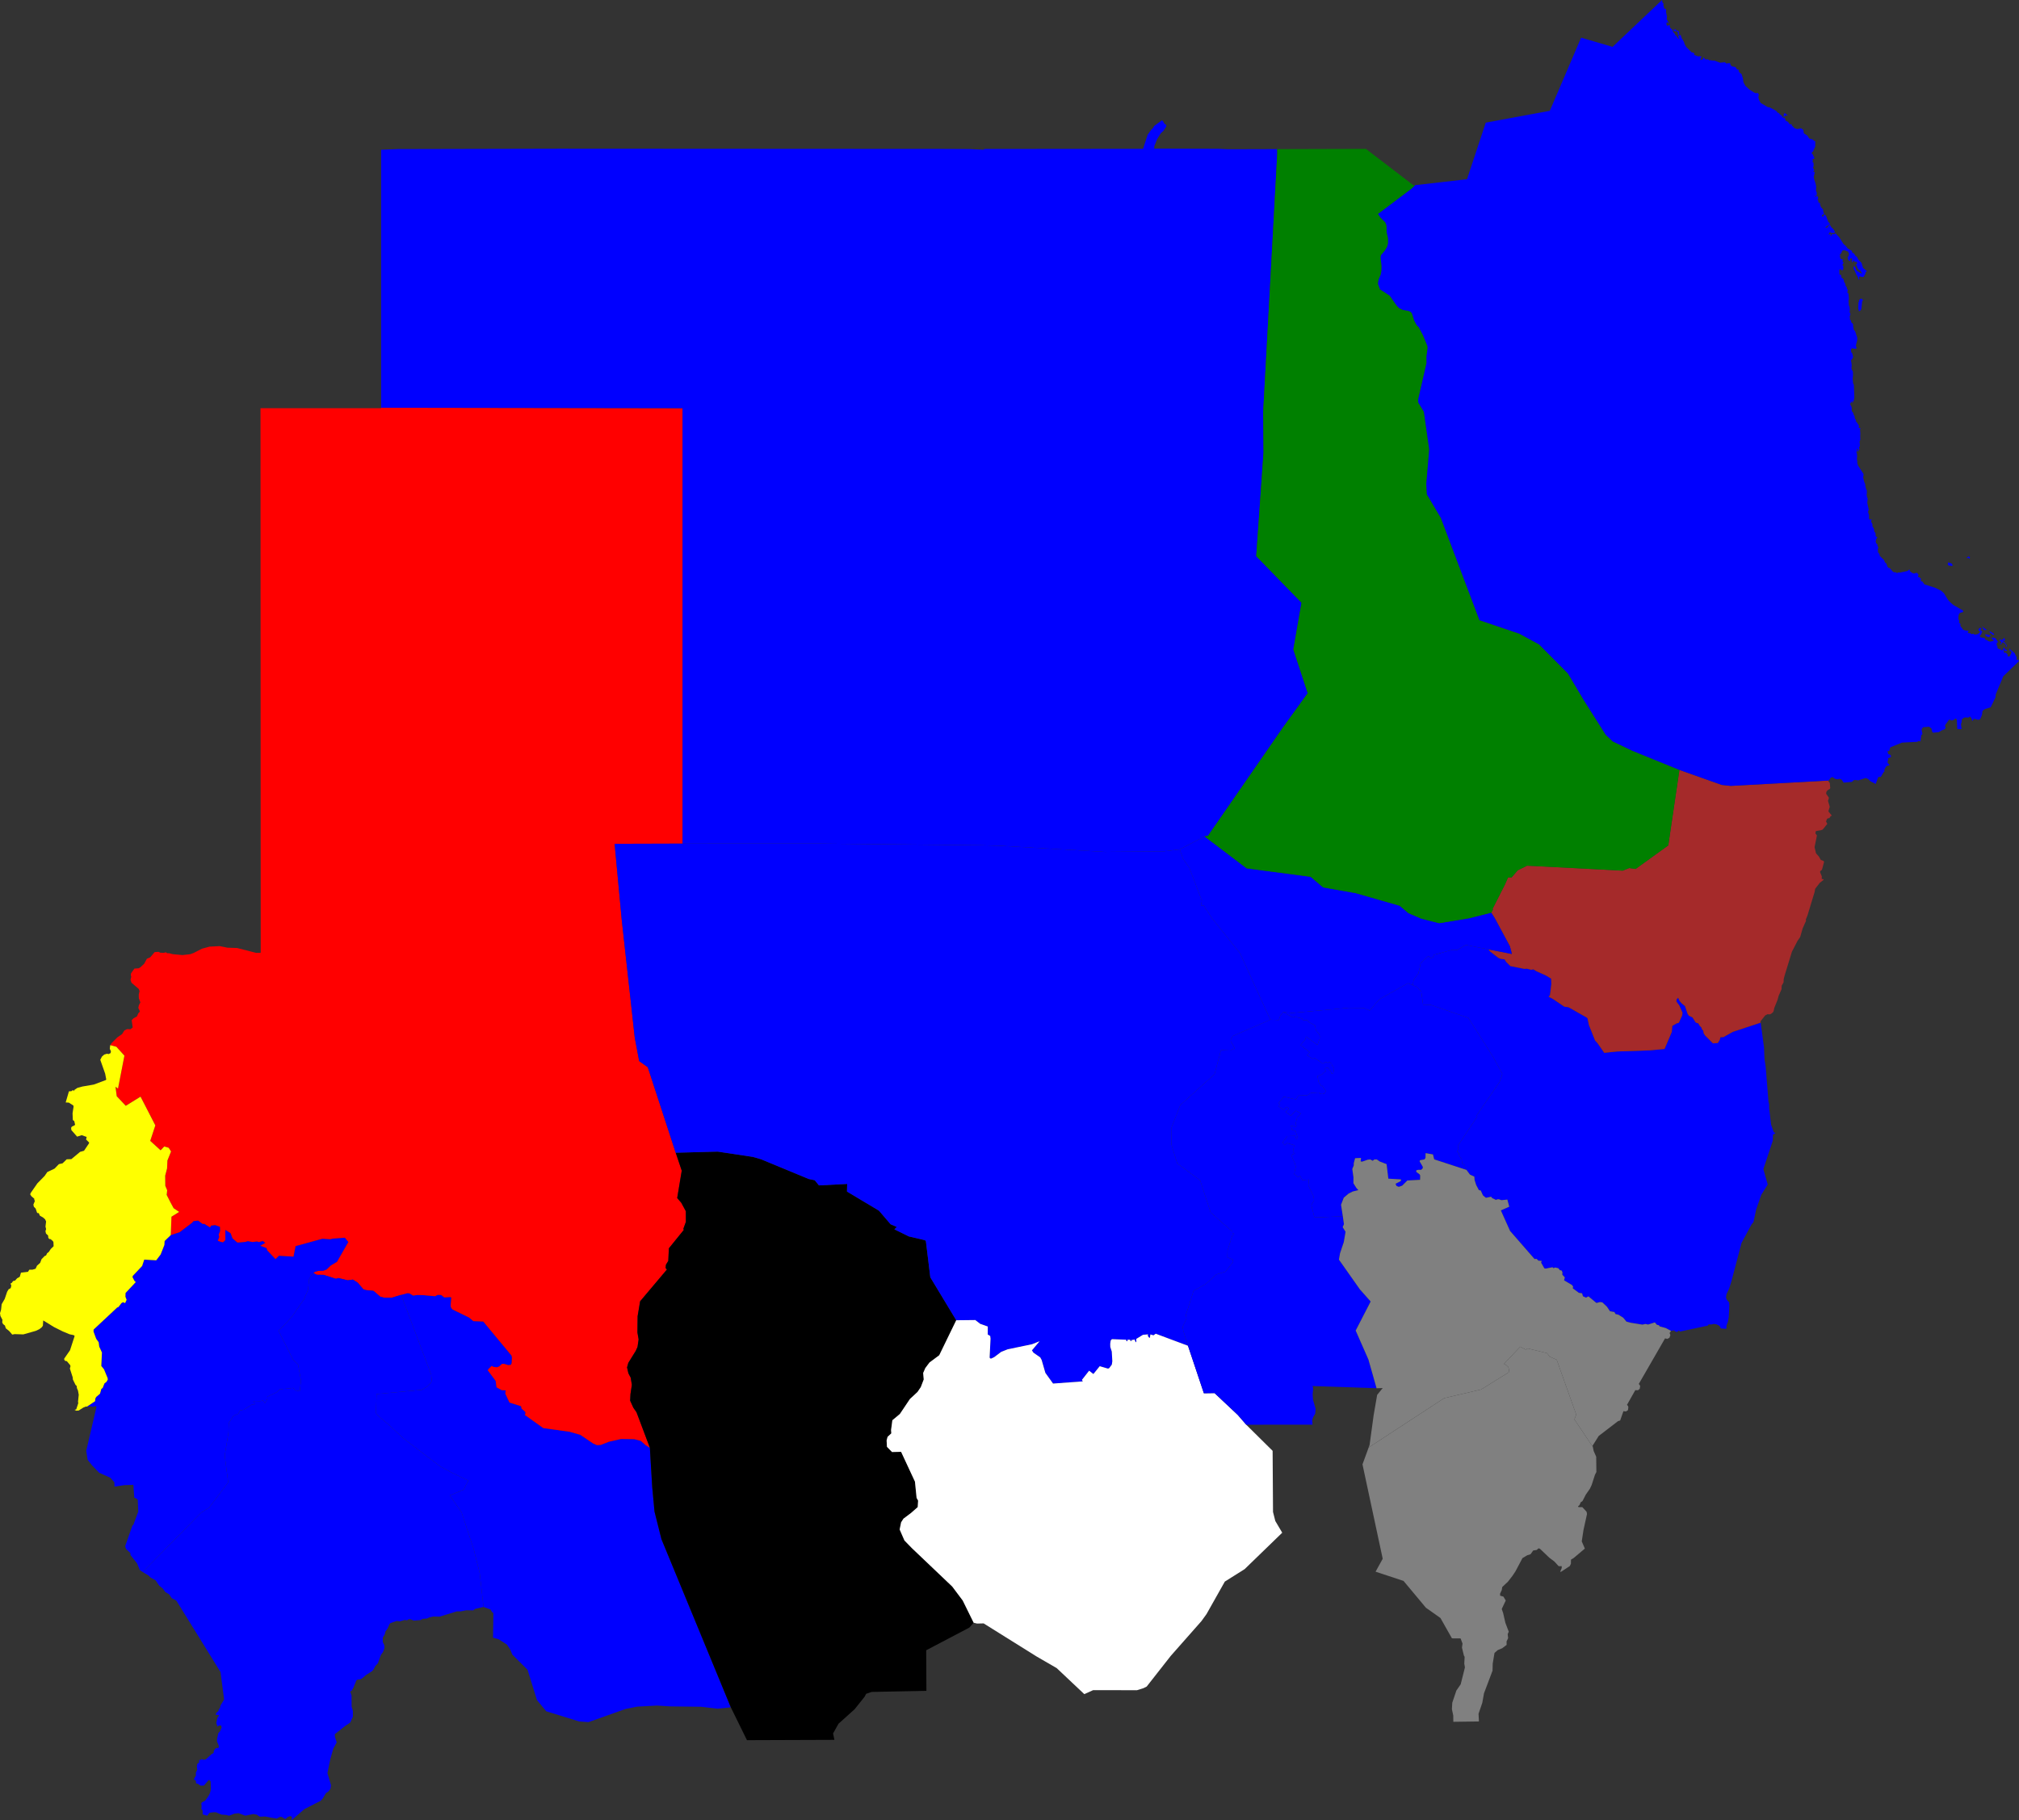 <ns0:svg xmlns:ns0="http://www.w3.org/2000/svg" xmlns:ns1="http://mapsvg.com" version="1.1" id="svg2" ns1:geoViewBox="21.838183 23.146564 38.584046 8.676071" width="683.296" height="616.131">
  <ns0:rect width="100%" height="100%" fill="#333333" stroke="none"/>
  <ns0:path d="m 57.794,418.066 3,-0.989 4.243,-3.226 0.424,-0.515 1.583,-0.194 1.531,1.132 0.59,-0.014 1.931,1.213 0.311,-0.612 1.392,-0.197 1.67,0.613 0.044,1.385 -0.509,1.284 0.221,0.733 -0.508,1.303 0.816,0.296 0.93,0.241 0.808,-0.761 -0.003,-3.461 1.798,1.135 0.63,1.737 1.662,1.422 2.707,-0.223 0.764,-0.261 1.673,0.306 1.488,-0.215 0.626,0.237 1.31,-0.386 0.895,0.653 -1.722,0.967 2.124,0.783 0.249,0.808 2.78,2.94 1.157,-1.158 4.923,0.318 0.696,-3.563 9.079,-2.505 2.699,0.168 0.816,-0.212 4.104,-0.297 1.182,1.461 -3.845,6.708 -2.107,1.254 -1.403,1.35 -1.14,0.445 -1.577,0.022 -1.215,0.33 -0.513,0.405 0,0 -0.664,0.655 -0.814,1.348 -0.392,3.693 -1.324,3.098 -4.168,6.024 -3.035,3.309 -1.498,1.328 4.96,9.837 1.714,1.665 0.98,5.482 -0.43,3.586 -0.551,-0.171 -0.741,0.154 -0.915,-1.148 -4.635,0.508 -0.797,0.883 -3.322,1.578 0.001,0.805 -0.814,1.42 -0.648,-0.957 -0.873,0.252 -2.274,-0.055 0.369,1.094 -1.106,0.18 -2.627,1.693 -1.24,0.197 -0.622,1.16 -1.636,0.691 -1.577,2.461 -0.124,3.373 -1.266,7.624 1.192,9.067 -6.487,8.593 -2.614,1.61 -19.836,20.162 0,0 -0.998,-0.708 -0.908,-2.22 -2.233,-2.83 -0.034,-0.678 -1.445,-1.336 -0.328,-0.944 2.481,-7.074 0.284,-0.144 1.677,-4.518 -0.163,-4.018 -0.756,-0.559 -0.418,-0.102 -0.328,-4.382 -3.024,0.101 -3.354,0.485 -0.05,-1.465 -1.37,-1.53 -3.757,-1.683 -2.428,-2.507 -1.492,-1.876 -0.466,-3.062 3.444,-14.752 -0.166,-0.421 -0.979,0.307 -1.003,-0.222 -0.38,0.176 -0.661,-0.033 0,0 2.736,-1.832 0.065,-0.822 0.292,-0.59 1.306,-1.116 0.436,-1.583 0.48,-0.397 0.606,-1.524 0.672,-0.51 0.445,-0.779 -0.052,-0.48 -1.226,-2.98 -0.922,-1.139 0.218,-4.535 -0.913,-2.022 -0.194,-1.478 -0.846,-1.178 -0.889,-2.423 0.027,-0.691 7.961,-7.453 0.439,-0.168 1.023,-1.333 0.518,-0.301 0.721,0.295 0.506,-1.108 -0.409,-1.04 0.052,-1.266 3.466,-3.706 -0.397,-0.312 -0.729,-1.352 0.119,-0.44 3.157,-3.347 0.708,-2.144 4.055,0.234 1.486,-1.963 1.271,-3.216 0.09,-1.345 z" title="Central Darfur" id="SD-DC" fill="blue" />
  <ns0:path d="m 135.762,438.305 2.039,-0.56 0.703,0.017 1.332,0.785 1.368,-0.194 1.919,0.034 4.144,0.376 0.873,-0.463 1.159,0.036 1.048,0.825 2.185,-0.119 0.209,0.268 -0.242,2.711 0.173,0.614 0.419,0.576 5.706,2.794 1.409,1.187 3.345,0.128 9.582,11.557 0.134,0.652 -0.091,1.899 -0.303,0.577 -0.874,0.079 -1.388,-0.42 -0.722,10e-4 -0.967,0.885 -0.722,0.271 -1.179,-0.133 -0.627,-0.324 -1.082,1.038 -0.227,0.441 2.668,3.581 0.29,2.185 1.731,0.935 1.368,0.073 -0.13,1.112 1.412,3.024 3.936,1.237 0.154,0.824 1.218,1.051 0.134,0.497 -0.227,0.594 6.225,4.442 8.906,1.241 3.586,1.019 4.408,2.961 1.259,0.543 1.292,-0.069 2.8,-1.093 4.038,-0.915 4.495,0.056 2.215,0.573 1.679,1.495 1.393,0.848 0,0 0.786,13.24 0.782,8.364 2.345,9.337 23.48,56.927 0,0 -4.529,0.456 -5.568,-0.652 -10.302,-0.12 -4.553,-0.283 -6.74,0.361 -3.964,0.794 -12.51,4.449 -3.167,-0.238 -11.136,-3.43 -3.141,-3.804 -3.177,-10.238 -5.156,-5.138 -0.689,-1.703 -1.138,-1.7 -2.768,-1.78 -1.934,-0.553 0.118,-8.326 -0.327,-0.207 -0.694,-1.038 -2.325,-0.83 0,0 -1.283,-11.483 -2.016,-8.054 -4.113,-12.464 -4,-5.743 4.703,-1.967 1.562,-3.081 -5.298,-2.53 -4.151,-2.213 -12.849,-9.79 -3.952,-3.768 -4.23,-3.6 -0.731,-0.879 0.149,-6.498 15.289,-1.412 2.052,-1.258 0.999,-1.062 0.347,-0.649 -0.178,-2.204 z" title="East Darfur" id="SD-DE" fill="blue" />
  <ns0:path d="m 128.979,138.015 102.026,0.156 0,147.388 0,0 -22.996,0.066 2.403,25.678 4.411,39.926 1.497,7.948 2.912,2.068 9.445,28.944 0,0 2.046,6.08 -1.54,9.265 1.39,1.618 1.526,2.831 0.026,3.604 -0.85,2.334 0.134,0.405 -5.043,6.232 -0.201,4.254 -0.795,1.291 -0.112,1.136 0.439,0.499 -9.063,10.75 -0.845,5.056 -0.065,5.493 0.404,2.36 -0.376,2.554 -0.624,1.364 -2.481,3.996 -0.434,1.554 0.46,2.013 0.763,1.437 0.404,2.433 -0.469,3.145 -0.109,2.223 1.068,2.373 1.087,1.57 4.518,11.999 0,0 -1.393,-0.848 -1.679,-1.495 -2.215,-0.573 -4.495,-0.056 -4.038,0.915 -2.8,1.093 -1.292,0.069 -1.259,-0.543 -4.408,-2.961 -3.586,-1.019 -8.906,-1.241 -6.225,-4.442 0.227,-0.594 -0.134,-0.497 -1.218,-1.051 -0.154,-0.824 -3.936,-1.237 -1.412,-3.024 0.13,-1.112 -1.368,-0.073 -1.731,-0.935 -0.29,-2.185 -2.668,-3.581 0.227,-0.441 1.082,-1.038 0.627,0.324 1.179,0.133 0.722,-0.271 0.967,-0.885 0.722,-10e-4 1.388,0.42 0.874,-0.079 0.303,-0.577 0.091,-1.899 -0.134,-0.652 -9.582,-11.557 -3.345,-0.128 -1.409,-1.187 -5.706,-2.794 -0.419,-0.576 -0.173,-0.614 0.242,-2.711 -0.209,-0.268 -2.185,0.119 -1.048,-0.825 -1.159,-0.036 -0.873,0.463 -4.144,-0.376 -1.919,-0.034 -1.368,0.194 -1.332,-0.785 -0.703,-0.017 -2.039,0.56 0,0 -3.203,0.97 -2.471,0.005 -1.368,-0.343 -2.342,-1.994 -2.508,-0.245 -0.914,-0.288 -1.866,-2.207 -1.656,-1.073 -1.729,0.254 -3.212,-0.783 -0.779,0.272 -4.203,-1.338 -2.318,-0.034 -1.085,-0.575 0,0 0.513,-0.405 1.215,-0.33 1.577,-0.022 1.14,-0.445 1.403,-1.35 2.107,-1.254 3.845,-6.708 -1.182,-1.461 -4.104,0.297 -0.816,0.212 -2.699,-0.168 -9.079,2.505 -0.696,3.563 -4.923,-0.318 -1.157,1.158 -2.78,-2.94 -0.249,-0.808 -2.124,-0.783 1.722,-0.967 -0.895,-0.653 -1.31,0.386 -0.626,-0.237 -1.488,0.215 -1.673,-0.306 -0.764,0.261 -2.707,0.223 -1.662,-1.422 -0.63,-1.737 -1.798,-1.135 0.003,3.461 -0.808,0.761 -0.93,-0.241 -0.816,-0.296 0.508,-1.303 -0.221,-0.733 0.509,-1.284 -0.044,-1.385 -1.67,-0.613 -1.392,0.197 -0.311,0.612 -1.931,-1.213 -0.59,0.014 -1.531,-1.132 -1.583,0.194 -0.424,0.515 -4.243,3.226 -3,0.989 0,0 0.235,-6.211 2.607,-1.628 -1.873,-1.251 -1.029,-1.897 -1.325,-2.614 0.168,-1.577 -0.632,-1.471 -0.042,-3.468 0.635,-2.421 0.122,-2.698 1.231,-3.072 -0.806,-1.243 -1.501,-0.44 -1.232,1.299 -3.51,-3.199 1.729,-5.231 -5.006,-9.728 -5.002,3.097 -3.053,-3.24 -0.425,-3.212 0.851,0.627 2.17,-11.158 -2.731,-3.009 -2.072,-0.543 0,0 0.551,-0.783 1.92,-1.9 1.552,-1.07 0.755,-1.198 0.905,-0.479 1.148,0.043 0.778,-0.596 -0.34,-2.465 0.615,-0.643 1.164,-0.646 0.468,-1.06 0.413,-0.429 0.115,-0.244 -0.527,-1.11 0.181,-0.953 0.514,-0.955 -0.521,-1.356 -0.029,-1.274 0.268,-1.177 -0.277,-0.741 -2.443,-2.088 -0.333,-0.991 0.246,-1.089 -0.157,-0.447 0.075,-0.66 1.152,-1.62 1.429,-0.085 0.626,-0.371 1.271,-1.201 0.892,-1.667 1.13,-0.484 1.505,-1.756 1.274,-0.096 0.66,0.297 1.175,0.044 0.663,-0.193 0.487,0.328 0.596,-0.016 1.323,0.339 3.221,0.296 2.621,-0.292 1.106,-0.39 2.891,-1.476 2.586,-0.705 3.421,-0.164 2.583,0.524 3.289,0.111 6.451,1.646 1.542,-0.041 -0.07,-184.324 40.811,0 z" title="North Darfur" id="SD-DN" fill="red" />
  <ns0:path d="m 106.108,430.925 1.085,0.575 2.318,0.034 4.203,1.338 0.779,-0.272 3.212,0.783 1.729,-0.254 1.656,1.073 1.866,2.207 0.914,0.288 2.508,0.245 2.342,1.994 1.368,0.343 2.471,-0.005 3.203,-0.97 0,0 10.166,26.985 0.178,2.204 -0.347,0.649 -0.999,1.062 -2.052,1.258 -15.289,1.412 -0.149,6.498 0.731,0.879 4.23,3.6 3.952,3.768 12.849,9.79 4.151,2.213 5.298,2.53 -1.562,3.081 -4.703,1.967 4,5.743 4.113,12.464 2.016,8.054 1.283,11.483 0,0 -2.858,0.664 -0.612,0.497 -2.408,-0.041 -1.796,0.374 -1.346,0 -5.836,1.785 -2.163,-0.041 -1.306,0.29 -0.775,0.374 -1.47,0.124 -0.734,0.415 -2.245,0.166 -1.387,-0.497 -0.49,0.083 -0.286,0.249 -0.408,0.084 -0.449,-0.166 -1.673,0.497 -1.102,-0.124 -2.081,0.705 -0.33,0.276 -0.69,1.55 -0.735,1.037 -0.245,0.995 -0.653,1.079 0,1.492 0.531,1.161 0,0.996 -0.449,1.202 -0.735,1.036 -1.02,2.819 -0.857,0.911 -0.571,1.121 -0.531,0.621 -2.081,1.325 -1.224,1.078 -0.694,0.372 -0.939,0.083 -0.367,0.249 -1.061,2.611 -0.572,0.91 -0.479,0.26 0.481,1.43 0.012,3.641 0.425,1.513 0.016,1.915 -0.9,2.018 -1.695,1.134 -3.535,2.798 0.065,1.023 0.595,1.72 -1.162,2.132 -1,3.513 -0.99,4.781 1.215,4.117 -0.195,1.251 -0.797,0.953 -0.728,0.441 -1.107,1.884 -0.705,0.744 -5.501,2.81 -4.307,3.752 0.132,-0.989 -0.34,-0.359 -0.293,-0.046 -0.856,0.334 -0.76,0.685 -1.274,-0.755 -0.415,-0.055 -1.335,0.639 -3.845,-0.727 -1.76,0.082 -1.077,-0.697 -1.121,-0.214 -2.739,0.562 -2.264,-0.844 -1.421,0.157 -1.805,0.7 -1.028,-0.279 -1.508,-0.098 -1.925,-0.796 -0.876,0.014 -1.252,0.149 -0.814,1.009 -1.528,-0.447 -0.012,-1.317 -0.473,-0.536 0.14,-0.904 -0.127,-0.872 0.223,-0.466 0.931,-0.451 0.393,-0.4 0.944,-1.333 0.467,-0.98 0.314,-1.302 -0.099,-2.61 -0.37,-0.406 -0.311,-0.045 -1.565,1.849 -1.149,0.062 -0.928,-0.649 -0.604,-0.148 -0.09,-0.967 -0.511,-0.235 -0.124,-0.275 0.682,-1.181 -0.052,-0.864 0.483,-1.151 -0.137,-0.939 0.187,-1.03 0.56,-0.331 0.08,-0.941 0.547,-0.021 0.168,-0.277 0.738,0.253 0.744,-0.156 1.991,-1.786 0.667,-0.403 0.063,-0.627 0.318,-0.562 0.498,-0.505 0.585,0.072 0.179,-0.134 0.167,-0.523 -0.64,-1.575 -0.021,-0.809 0.479,-2.101 0.526,-0.514 0.56,-1.334 -0.192,-0.655 -0.199,-0.094 -0.66,0.184 -0.32,0.276 -0.421,-1.167 0.322,-1.732 0.581,-0.858 -0.123,-0.151 -0.984,-0.083 0.167,-0.675 0.716,-0.565 0.166,-0.591 0.417,-0.582 0.142,-0.734 1.221,-2.054 -1.209,-9.27 -14.951,-24.183 -1.553,-0.829 -0.918,-1.331 -1.304,-0.783 -0.747,-1.073 -1.287,-1.071 -1.207,-1.776 -1.733,-0.962 -0.593,-0.635 -2.042,-1.218 0,0 19.836,-20.162 2.614,-1.61 6.487,-8.593 -1.192,-9.067 1.266,-7.624 0.124,-3.373 1.577,-2.461 1.636,-0.691 0.622,-1.16 1.24,-0.197 2.627,-1.693 1.106,-0.18 -0.369,-1.094 2.274,0.055 0.873,-0.252 0.648,0.957 0.814,-1.42 -0.001,-0.805 3.322,-1.578 0.797,-0.883 4.635,-0.508 0.915,1.148 0.741,-0.154 0.551,0.171 0.43,-3.586 -0.98,-5.482 -1.714,-1.665 -4.96,-9.837 1.498,-1.328 3.035,-3.309 4.168,-6.024 1.324,-3.098 0.392,-3.693 0.814,-1.348 z" title="South Darfur" id="SD-DS" fill="blue" />
  <ns0:path d="m 37.303,353.778 2.072,0.543 2.731,3.009 -2.17,11.158 -0.851,-0.627 0.425,3.212 3.053,3.24 5.002,-3.097 5.006,9.728 -1.729,5.231 3.51,3.199 1.232,-1.299 1.501,0.44 0.806,1.243 -1.231,3.072 -0.122,2.698 -0.635,2.421 0.042,3.468 0.632,1.471 -0.168,1.577 1.325,2.614 1.029,1.897 1.873,1.251 -2.607,1.628 -0.235,6.211 0,0 -2.077,2.017 -0.09,1.345 -1.271,3.216 -1.486,1.963 -4.055,-0.234 -0.708,2.144 -3.157,3.347 -0.119,0.44 0.729,1.352 0.397,0.312 -3.466,3.706 -0.052,1.266 0.409,1.04 -0.506,1.108 -0.721,-0.295 -0.518,0.301 -1.023,1.333 -0.439,0.168 -7.961,7.453 -0.027,0.691 0.889,2.423 0.846,1.178 0.194,1.478 0.913,2.022 -0.218,4.535 0.922,1.139 1.226,2.98 0.052,0.48 -0.445,0.779 -0.672,0.51 -0.606,1.524 -0.48,0.397 -0.436,1.583 -1.306,1.116 -0.292,0.59 -0.065,0.822 -2.736,1.832 0,0 -0.388,-0.024 -0.826,0.333 -1.612,1.023 -0.831,0.047 -0.574,-0.294 0.581,-0.139 0.702,-2.116 -0.089,-0.488 0.243,-2.354 -0.257,-1.409 -0.365,-0.853 -0.069,-0.707 -0.403,-0.375 -0.886,-1.817 -0.054,-0.701 -0.971,-3.003 0.204,-0.761 -0.078,-0.374 -1.145,-1.358 -0.641,-0.14 -0.261,-0.412 0.016,-0.334 1.959,-2.825 1.56,-4.812 -0.299,-0.295 -1.407,-0.295 -2.332,-0.969 -2.938,-1.472 -3.655,-2.243 -0.115,1.81 -0.454,0.583 -0.792,0.593 -1.154,0.542 -4.22,1.199 -2.954,-0.094 -0.791,0.163 L 3.098,450.54 1.969,449.628 1.662,448.68 1.074,448.244 0.752,447.632 0.828,446.766 0.153,445.464 0,444.519 l 0.358,-1.175 0.208,-1.889 1.032,-1.783 0.814,-2.407 0.517,-0.863 0.58,-0.286 0.216,-0.387 0.089,-0.729 -0.3,-0.466 0.543,-0.351 0.34,-0.533 0.717,-0.198 0.701,-0.785 0.868,-0.47 0.419,-1.41 2.373,-0.288 0.444,-0.707 1.082,-0.017 1.042,-0.307 0.483,-1.047 1.055,-0.939 0.485,-1.258 1.071,-1.09 0.449,-0.168 0.366,-0.766 0.542,-0.4 0.71,-1.049 0.942,-0.912 -0.057,-1.35 -0.175,-0.365 -0.772,-0.68 -0.47,-0.065 -0.309,-0.374 -0.092,-0.809 -0.704,-0.641 -0.185,-0.805 0.219,-0.714 -0.21,-0.855 0.212,-1.712 -0.333,-0.729 -0.716,-0.64 -1.065,-0.609 -0.38,-0.876 -0.374,0.032 -0.222,-0.23 -0.442,-1.32 -0.609,-0.623 -0.169,-0.722 0.537,-1.29 -0.222,-0.278 -0.004,-0.425 -0.971,-0.841 -0.38,-0.547 0.058,-0.446 2.33,-3.366 2.461,-2.512 0.908,-1.321 2.444,-1.154 1.485,-1.523 1.237,-0.273 1.399,-1.367 1.564,-0.047 2.965,-2.461 1.332,-0.38 1.631,-2.422 0.113,-0.349 -1.047,-1.036 0.194,-0.872 -1.688,-0.595 -1.533,0.498 -1.943,-2.198 -0.104,-0.773 0.256,-0.419 0.986,-0.483 0.094,-0.214 -0.261,-1.169 -0.484,-0.362 -0.098,-2.274 0.344,-2.239 -0.081,-0.426 -1.531,-0.964 -1.057,-0.057 1.1,-3.758 0.828,-0.056 0.468,-0.334 0.173,-0.002 0.196,0.347 0.16,-0.418 1.066,-0.715 1.676,-0.453 3.845,-0.665 4.078,-1.526 0.142,-0.204 -0.382,-1.993 -1.643,-4.655 0.568,-1.096 0.776,-0.674 0.885,-0.276 0.618,0.103 0.663,-0.341 0.094,-0.612 -0.381,-0.833 z" title="West Darfur" id="SD-DW" fill="yellow" />
  <ns0:path d="m 503.767,321.37 0.521,0.695 2.806,2.162 0.777,0.322 1.321,0.182 0.543,0.868 1.437,1.432 4.759,0.928 0.738,-0.081 1.554,0.384 0.698,-0.162 1.069,0.666 3.049,1.35 1.922,1.151 0.059,1.875 -0.447,3.709 -0.447,0.544 1.399,0.726 3.904,2.64 1.417,0.18 6.157,3.505 0.272,0.282 0.446,2.174 2.098,5.291 0.816,0.886 2.291,3.297 4.33,-0.454 11.09,-0.382 4.995,-0.467 2.449,-5.769 0.162,-2.04 1.484,-0.862 0.725,-0.175 1.105,-2.433 0.157,-0.946 -1.093,-2.517 -0.968,-1.305 0.042,-0.728 0.534,-0.587 0.447,1.052 0.817,0.931 1.06,0.847 0.858,2.581 0.489,0.72 1.183,0.55 1.103,1.735 0.897,0.296 0.409,0.761 0.571,0.592 0.326,0.803 0.327,0.254 0.163,0.931 0.439,0.713 2.704,2.699 1.625,-0.115 0.612,-0.969 0.326,-1.027 0.937,0.02 3.194,-1.8 9.457,-3.125 0,0 1.118,8.418 0.156,3.87 0.406,2.628 0.957,11.871 0.222,0.902 0,1.261 0.656,5.544 0.875,2.564 0.4,0.228 0.111,-0.147 0.036,0.243 -0.497,0.437 -0.265,-0.018 -0.104,2.215 -3.171,9.56 1.479,5.223 -2.186,3.477 -1.758,5.073 -0.86,4.121 -0.696,0.865 -3.369,6.237 -3.387,12.848 -0.792,2.583 -0.905,1.89 -0.168,1.239 0.328,0.74 0.733,0.839 0.082,0.932 -0.205,4.011 -0.282,1.555 -0.522,1.422 0.038,0.831 -0.227,0.171 -1.786,-0.138 -0.094,-0.463 -0.374,-0.472 -0.967,-0.449 -0.885,-0.13 -0.712,0.184 -1.037,-0.005 -0.271,0.401 -9.354,1.993 -0.437,-0.351 -0.57,0.486 -0.471,-0.076 -0.618,-0.467 -0.964,0.191 0,0 -1.766,-0.946 -2.12,-0.585 -0.21,-0.37 -0.714,-0.164 -0.684,-0.8 -2.278,0.722 -0.913,-0.206 -0.983,0.243 -3.983,-0.638 -1.464,-0.401 -1.071,-1.302 -1.602,-1.012 -1.027,-0.245 -0.346,-0.653 -1.503,-0.281 -1.034,-1.534 -1.547,-1.473 -0.799,-0.112 -1.214,0.314 -2.71,-2.238 -0.835,0.427 -1.01,-0.456 -0.309,-1 -1.084,-0.167 -2.06,-1.53 0.111,-0.578 -0.383,-0.537 -2.669,-1.587 0.246,-1.008 -0.844,-0.894 0.034,-0.867 -0.307,-0.577 -0.533,-0.073 -0.535,-0.671 -1.066,-0.266 -0.569,0.235 -0.344,-0.306 -2.337,0.454 -0.437,-0.114 -1.093,-1.92 0.207,-0.56 -1.122,-0.092 -0.573,-0.595 -0.741,0.024 -8.277,-9.502 -3.112,-6.948 2.846,-1.248 -0.638,-2.41 -2.015,0.202 -0.876,-0.304 -0.551,0.021 -0.379,0.214 -1.41,-0.689 -0.23,-0.404 -1.805,0.356 -0.992,-0.806 -0.749,-1.657 -0.628,-0.132 -0.94,-1.771 -0.521,-1.679 -0.082,-1.1 -1.486,-0.708 -1.166,-1.579 0,0 -0.557,-1.08 0.055,-0.599 -0.915,-0.44 -0.235,-1.526 -0.785,-1.116 -0.157,-0.908 -0.553,-0.519 0.413,-1.046 -0.232,-0.908 6.601,-9.909 -0.177,-0.446 7.755,-11.318 0.921,-2.692 -3.163,-5.821 -8.349,-13.139 -12.802,-4.427 -2.51,-0.046 -0.629,-4.469 -1.433,-1.531 -1.447,-0.596 0,0 0.296,-1.752 1.643,-2.325 0.782,-3.411 2.556,-2.369 0.783,0.698 0.759,-0.199 0.319,-0.916 6.342,-1.706 1.616,0.05 2.864,-1.689 z" title="Al Qa&#7697;&#257;rif" id="SD-GD" fill="blue" />
  <ns0:path d="m 228.677,390.19 14.214,-0.377 11.919,1.791 2.719,0.787 16.148,6.685 2.052,0.421 1.43,1.754 9.558,-0.502 -0.072,2.585 10.827,6.477 3.942,4.599 2.112,0.92 -0.835,0.791 4.889,2.398 5.399,1.26 0.362,0.269 1.507,12.316 8.771,14.532 0,0 -5.754,11.838 -3.302,2.462 -1.402,1.865 -0.738,1.688 0.195,2.186 -0.983,2.569 -1.118,1.653 -2.58,2.4 -3.392,5.064 -2.542,2.119 -0.441,3.328 0.085,1.108 -1.264,1.177 -0.327,1.206 0.112,2.177 1.719,1.761 3.071,-0.064 4.692,10.094 0.552,5.508 0.514,0.911 -0.132,2.194 -2.231,1.964 -2.587,1.947 -0.795,1.227 -0.503,2.444 1.623,3.719 2.512,2.588 13.67,13.013 3.542,4.725 3.697,7.515 0,0 -1.447,1.646 -14.608,7.674 0.068,13.737 -18.539,0.369 -1.867,0.643 -0.498,0.972 -3.391,4.24 -5.446,4.901 -1.846,3.295 0.45,2.175 -29.591,0.106 -5.469,-11.119 0,0 -23.48,-56.927 -2.345,-9.337 -0.782,-8.364 -0.786,-13.24 0,0 -4.518,-11.999 -1.087,-1.57 -1.068,-2.373 0.109,-2.223 0.469,-3.145 -0.404,-2.433 -0.763,-1.437 -0.46,-2.013 0.434,-1.554 2.481,-3.996 0.624,-1.364 0.376,-2.554 -0.404,-2.36 0.065,-5.493 0.845,-5.056 9.063,-10.75 -0.439,-0.499 0.112,-1.136 0.795,-1.291 0.201,-4.254 5.043,-6.232 -0.134,-0.405 0.85,-2.334 -0.026,-3.604 -1.526,-2.831 -1.39,-1.618 1.54,-9.265 z" title="West Kurduf&#257;n" id="SD-GK" fill="black" />
  <ns0:path d="m 478.114,333.475 1.447,0.596 1.433,1.531 0.629,4.469 2.51,0.046 12.802,4.427 8.349,13.139 3.163,5.821 -0.921,2.692 -7.755,11.318 0.177,0.446 -6.601,9.909 0.232,0.908 -0.413,1.046 0.553,0.519 0.157,0.908 0.785,1.116 0.235,1.526 0.915,0.44 -0.055,0.599 0.557,1.08 0,0 -10.93,-3.581 -0.416,-1.661 -2.488,-0.444 -0.041,1.618 -0.367,0.505 -1.493,0.277 -0.139,0.354 1.06,1.809 0.041,0.505 -0.571,0.589 -1.061,0 -0.517,0.14 -0.136,0.281 0.204,0.379 0.98,0.715 0.204,0.379 -0.032,1.485 -4.32,0.225 -1.741,1.747 -1.157,0.411 -0.8,-0.343 -0.289,-0.714 1.745,-0.897 0.13,-0.56 -4.316,-0.27 -0.596,-4.909 -2.302,-0.894 -0.992,-0.691 -0.836,-0.015 -0.568,0.467 -0.801,-0.461 -0.855,0.082 -1.898,0.666 -0.514,-0.055 0.109,-1.199 -1.995,0.088 -0.45,1.683 0.004,0.754 -0.507,1.2 0.393,2.781 -0.01,2.048 0.996,1.598 0.669,0.75 -1.881,0.454 -1.403,0.702 -1.647,1.397 -0.92,2.397 0.607,3.915 0,0 -7.85,0.327 -1.806,-0.069 -1.008,-4.028 0.905,-1.625 -0.12,-1.255 -1.804,-3.815 0.2,-1.971 -2.242,0.166 -0.749,-1.387 -0.74,0.332 -1.258,-0.941 0.539,-2.534 -0.368,-1.332 -0.96,-2.064 0.091,-0.773 0.95,-0.197 -0.668,-0.654 0.426,-2.265 -2.379,-0.704 -0.814,0.738 -0.803,-0.885 1.701,-2.214 2.623,-0.07 0.405,1.043 0.511,-0.215 -0.783,-2.483 -1.207,-0.391 -0.387,-1.469 1.561,0.457 0.34,-0.408 -0.288,-0.637 0.522,-2.229 1.286,-1.264 -1.753,-0.96 -1.721,1.712 -1.717,-1.271 1.059,-1.167 -0.745,-0.577 -1.041,0.993 -1.583,-1.058 0.301,-0.814 -0.344,-0.386 1.739,-2.158 4.149,0.968 0.735,-1.321 3.08,-0.15 1.174,-0.761 2.68,-0.149 0.497,0.56 0.569,-0.313 0.781,0.19 0.547,-0.894 -1.206,-1.816 -0.324,0.119 -0.937,-1.45 -0.352,-1.976 1.519,-0.531 0.624,-0.662 0.739,-0.431 -0.573,-0.676 0.056,-0.233 1.082,-0.316 1.051,1.236 0.27,0.755 0.533,0.152 0.353,-1.941 -0.727,-0.888 -0.117,-0.659 -0.844,-0.653 -0.488,0.428 -0.649,-0.366 -0.985,0.606 -2.784,-1.907 -0.646,0.314 -1.944,-1.233 0.945,-0.994 -3.147,-2.489 1.644,-1.93 0.224,-0.952 3.854,2.893 0.712,-2.062 0.091,-0.894 -0.25,-0.756 -1.052,-1.296 -0.35,-1.707 -2.058,-1.039 -0.535,-0.678 -1.521,-0.031 -0.174,-0.504 -1.694,-0.42 -0.343,-0.328 -1.075,0.413 -3.339,-1.873 0,0 3.032,0.308 19.21,-1.747 4.915,0.048 2.114,0.864 3.328,-3.846 9.633,-5.377 z" title="Al Jaz&#299;rah" id="SD-GZ" fill="blue" />
  <ns0:path d="m 568.371,260.62 14.313,5.072 3.083,0.34 33.163,-1.817 0,0 -0.142,0.254 0.462,0.536 0.166,1.712 -0.175,0.348 -0.738,0.424 -0.393,0.532 -0.078,0.679 0.841,1.182 0.06,0.381 -0.288,0.812 0.601,2.011 -0.461,1.542 1.149,1.446 -0.402,0.217 -0.401,0.619 -0.59,0.115 -0.263,0.282 -0.281,0.753 0.413,0.821 -1.511,1.875 -0.536,0.251 -1.799,0.308 -0.192,0.759 0.485,0.631 0.017,0.274 -0.763,3.789 0.498,2.088 0.962,1.066 0.644,1.155 0.962,0.372 0.153,0.279 -0.709,2.679 -0.625,0.507 0.011,0.39 0.553,1.342 -0.022,0.899 0.534,0.043 0.103,0.231 -1.261,0.976 -1.596,2.058 -0.183,1.049 -2.452,8.067 -0.509,1.196 0.038,0.566 -1.124,2.491 -0.852,2.978 -0.863,1.225 -1.924,3.726 -2.486,8.1 -0.3,1.215 -0.047,1.069 -0.629,1.117 -0.058,1.205 -1.004,2.283 -0.308,1.214 -1.168,2.915 -0.174,0.942 -0.279,0.484 -0.657,0.515 -0.481,0.165 -0.666,-0.068 -0.801,0.427 -1.591,1.981 0.082,0.442 0,0 -9.457,3.125 -3.194,1.8 -0.937,-0.02 -0.326,1.027 -0.612,0.969 -1.625,0.115 -2.704,-2.699 -0.439,-0.713 -0.163,-0.931 -0.327,-0.254 -0.326,-0.803 -0.571,-0.592 -0.409,-0.761 -0.897,-0.296 -1.103,-1.735 -1.183,-0.55 -0.489,-0.72 -0.858,-2.581 -1.06,-0.847 -0.817,-0.931 -0.447,-1.052 -0.534,0.587 -0.042,0.728 0.968,1.305 1.093,2.517 -0.157,0.946 -1.105,2.433 -0.725,0.175 -1.484,0.862 -0.162,2.04 -2.449,5.769 -4.995,0.467 -11.09,0.382 -4.33,0.454 -2.291,-3.297 -0.816,-0.886 -2.098,-5.291 -0.446,-2.174 -0.272,-0.282 -6.157,-3.505 -1.417,-0.18 -3.904,-2.64 -1.399,-0.726 0.447,-0.544 0.447,-3.709 -0.059,-1.875 -1.922,-1.151 -3.049,-1.35 -1.069,-0.666 -0.698,0.162 -1.554,-0.384 -0.738,0.081 -4.759,-0.928 -1.437,-1.432 -0.543,-0.868 -1.321,-0.182 -0.777,-0.322 -2.806,-2.162 -0.521,-0.695 0,0 7.913,1.558 -0.679,-2.611 -5.127,-9.513 -1.185,-1.874 0,0 0.575,-1.061 -0.127,-0.229 4.169,-8.213 1.081,-2.444 1.174,0.034 2.082,-2.422 3.167,-1.572 32.393,1.683 2.156,-0.878 2.184,0.308 11.056,-7.974 z" title="Kassal&#257;" id="SD-KA" fill="brown" />
  <ns0:path d="m 407.645,283.107 14.264,10.816 21.66,2.867 4.232,3.591 11.077,1.949 14.816,4.251 2.963,2.509 4.341,1.857 6.068,1.543 10.117,-1.674 7.506,-1.885 0,0 1.185,1.874 5.127,9.513 0.679,2.611 -7.913,-1.558 0,0 -7.693,-1.514 -2.864,1.689 -1.616,-0.05 -6.342,1.706 -0.319,0.916 -0.759,0.199 -0.783,-0.698 -2.556,2.369 -0.782,3.411 -1.643,2.325 -0.296,1.752 0,0 -1.6,-0.653 -9.633,5.377 -3.328,3.846 -2.114,-0.864 -4.915,-0.048 -19.21,1.747 -3.032,-0.308 0,0 -1.02,1.312 -0.477,1.38 -2.868,-0.102 0,0 -10.236,-22.48 -9.533,-11.9 -2.832,-4.332 -0.891,0.07 0.341,-1.61 -4.291,-11.251 -2.069,-2.895 -1.137,-3.259 0,0 z" title="Khartoum" id="SD-KH" fill="blue" />
  <ns0:path d="m 231.005,285.559 46.611,-0.004 54.757,0.571 6.004,0.159 35.603,2.08 19.98,-0.2 5.309,-0.659 0,0 1.137,3.259 2.069,2.895 4.291,11.251 -0.341,1.61 0.891,-0.07 2.832,4.332 9.533,11.9 10.236,22.48 0,0 -12.73,5.539 -0.566,0.934 -0.111,0.797 1.284,2.207 0.021,0.31 -0.892,0.257 -0.226,0.409 -3.48,-0.138 -2.187,8.139 -11.586,10.443 -3.062,7.856 0.063,5.533 1.988,6.39 7.727,5.701 3.567,10.891 7.35,6.465 0.021,0.501 0.399,0.151 0.211,0.308 -0.663,0.369 -1.611,5.057 -0.048,2.101 0.135,0.307 1.618,0.59 0.214,0.847 -2.608,3.306 -3.133,0.978 -3.539,3.213 -4.134,2.329 -2.605,8.15 0.215,1.172 -1.318,2.851 0.196,1.153 1.621,5.256 0,0 -10.912,-4.077 -0.758,0.542 -1.047,-0.303 -0.166,1.076 -0.19,0.098 -0.516,-0.65 0.074,-0.54 -1.711,0.143 -2.255,1.375 -0.014,1.154 -0.229,-0.116 -0.384,-0.842 -0.531,0.174 -0.381,-0.074 -0.074,0.423 -0.418,-0.056 -0.059,-0.383 -0.913,0.023 0.002,0.48 -0.323,0.002 -0.116,-0.499 -4.819,-0.185 -0.408,0.441 -0.166,1.077 0.024,1.113 0.502,1.573 0.186,3.264 -0.165,1.134 -0.908,1.232 -0.398,0.136 -2.798,-0.812 -2.137,2.641 -1.449,-1.126 -2.438,3.121 0.306,0.497 -10.072,0.739 -2.602,-3.633 -1.257,-4.352 -0.479,-0.881 -2.289,-1.583 -0.517,-0.785 2.609,-3.105 -2.6,1.031 -8.224,1.71 -2.2,0.874 -2.388,1.798 -0.986,0.465 -0.361,-0.055 -0.173,-0.288 0.312,-6.397 -0.118,-0.922 -0.82,-0.476 0.007,-2.71 -2.566,-0.907 -1.656,-1.284 -6.46,0.07 0,0 -8.771,-14.532 -1.507,-12.316 -0.362,-0.269 -5.399,-1.26 -4.889,-2.398 0.835,-0.791 -2.112,-0.92 -3.942,-4.599 -10.827,-6.477 0.072,-2.585 -9.558,0.502 -1.43,-1.754 -2.052,-0.421 -16.148,-6.685 -2.719,-0.787 -11.919,-1.791 -14.214,0.377 0,0 -9.445,-28.944 -2.912,-2.068 -1.497,-7.948 -4.411,-39.926 -2.403,-25.678 z" title="North Kurduf&#257;n" id="SD-KN" fill="blue" />
  <ns0:path d="m 323.619,446.897 6.46,-0.07 1.656,1.284 2.566,0.907 -0.007,2.71 0.82,0.476 0.118,0.922 -0.312,6.397 0.173,0.288 0.361,0.055 0.986,-0.465 2.388,-1.798 2.2,-0.874 8.224,-1.71 2.6,-1.031 -2.609,3.105 0.517,0.785 2.289,1.583 0.479,0.881 1.257,4.352 2.602,3.633 10.072,-0.739 -0.306,-0.497 2.438,-3.121 1.449,1.126 2.137,-2.641 2.798,0.812 0.398,-0.136 0.908,-1.232 0.165,-1.134 -0.186,-3.264 -0.502,-1.573 -0.024,-1.113 0.166,-1.077 0.408,-0.441 4.819,0.185 0.116,0.499 0.323,-0.002 -0.002,-0.48 0.913,-0.023 0.059,0.383 0.418,0.056 0.074,-0.423 0.381,0.074 0.531,-0.174 0.384,0.842 0.229,0.116 0.014,-1.154 2.255,-1.375 1.711,-0.143 -0.074,0.54 0.516,0.65 0.19,-0.098 0.166,-1.076 1.047,0.303 0.758,-0.542 10.912,4.077 0,0 5.38,16.08 3.611,-0.055 7.849,7.383 2.88,3.322 0,0 8.926,8.836 0.133,20.692 0.771,3.047 2.347,3.977 -12.726,12.33 -6.697,4.212 -6.201,11.004 -1.724,2.387 -10.394,11.782 -8.131,10.363 -1.087,0.544 -2.178,0.687 -14.871,-0.01 -2.981,1.34 -9.34,-8.809 -6.801,-3.934 -17.915,-11.195 -2.239,0.05 -1.148,-0.28 0,0 -3.697,-7.515 -3.542,-4.725 -13.67,-13.013 -2.512,-2.588 -1.623,-3.719 0.503,-2.444 0.795,-1.227 2.587,-1.947 2.231,-1.964 0.132,-2.194 -0.514,-0.911 -0.552,-5.508 -4.692,-10.094 -3.071,0.064 -1.719,-1.761 -0.112,-2.177 0.327,-1.206 1.264,-1.177 -0.085,-1.108 0.441,-3.328 2.542,-2.119 3.392,-5.064 2.58,-2.4 1.118,-1.653 0.983,-2.569 -0.195,-2.186 0.738,-1.688 1.402,-1.865 3.302,-2.462 z" title="South Kurduf&#257;n" id="SD-KS" fill="white" />
  <ns0:path d="m 463.192,489.981 25.573,-16.724 12.477,-2.917 9.386,-5.83 0.051,-0.854 -0.204,-0.919 -0.734,-0.668 -0.754,-0.397 5.513,-5.831 1.83,0.99 0.702,-0.387 6.528,1.582 0.937,1.224 2.343,1.007 6.609,18.578 -0.62,1.622 6.239,9.31 0,0 0.284,1.4 0.853,1.932 0.062,5.171 -0.472,0.91 -1.131,3.495 -0.594,1.26 -1.403,2.008 -1.098,2.16 -0.594,0.392 -0.457,1.033 -0.466,0.323 0.161,0.314 1.294,-0.008 1.435,1.553 0.152,0.748 -1.206,5.503 -0.576,3.797 1.051,2.433 -3.784,3.186 -0.916,0.559 -0.013,1.368 -0.381,0.793 -2.95,1.933 -0.314,0.005 0.532,-1.27 -0.009,-0.631 -1.019,0.015 -1.511,-1.635 -1.663,-1.239 -3.176,-3.031 -0.473,-0.15 -0.619,0.562 -1.172,0.174 -0.922,1.276 -1.092,0.332 -1.631,0.971 -2.379,4.503 -0.978,1.46 -1.535,1.992 -1.941,1.825 -0.182,1.056 -0.555,1.178 0.011,0.709 1.098,0.298 0.803,1.327 -1.357,2.879 0.481,1.384 0.752,3.296 1.146,3.01 -0.367,0.806 0.156,1.362 -0.532,1.109 0.017,1.18 -1.469,1.123 -1.552,0.651 -1.08,0.96 -0.603,3.593 -0.062,2.415 -2.886,7.638 -0.578,3.228 -1.274,3.709 0.14,2.602 -8.669,0.122 -0.026,-2.133 -0.458,-2.147 0.124,-2.174 1.383,-4.117 1.464,-2.116 1.439,-5.725 -0.223,-1.284 0.123,-2.308 -0.249,-0.413 -0.655,-2.697 0.191,-1.365 -0.662,-1.751 -2.922,-0.022 -3.888,-6.88 -4.923,-3.481 -7.573,-9.077 -9.461,-3.127 2.417,-4.369 -6.845,-31.949 z" title="Blue Nile" id="SD-NB" fill="grey" />
  <ns0:path d="m 390.624,50.168 0.036,0.135 21.654,0.061 3.284,0.155 16.634,-0.046 0,0 0.046,1.322 -4.77,87.598 0.108,13.836 -2.464,35.024 15.332,15.764 -2.77,15.807 4.865,14.812 -8.233,11.408 -25.539,36.909 -1.162,0.156 0,0 -8.376,4.397 0,0 -5.309,0.659 -19.98,0.2 -35.603,-2.08 -6.004,-0.159 -54.757,-0.571 -46.611,0.004 0,0 0,-147.388 -102.026,-0.156 0,0 0,-87.319 5.683,-0.231 54.554,-0.127 130.201,0.074 8.606,0.043 5.008,0.24 0,-0.265 53.81,-0.052 1.566,-4.785 1.258,-1.734 0.485,-0.422 0.438,-0.776 2.618,-1.926 0.371,0.256 0.546,0.966 0.472,0.246 0.177,0.488 -0.976,1.541 -0.962,0.904 -1.219,1.945 -0.93,2.36 z" title="Northern" id="SD-NO" fill="blue" />
  <ns0:path d="m 478.314,62.688 0.659,0.003 0,0 -1.221,1.182 -11.359,8.567 0.782,1.177 1.673,1.667 0.408,1.053 0.041,2.194 0.491,2.149 0,1.14 -0.009,0.607 -0.36,1.234 -0.734,1.183 -1.347,1.621 -0.081,0.833 0.326,2.803 -0.041,1.488 -0.245,1.357 -0.734,1.751 -0.204,1.355 0.681,1.89 3.278,2.133 2.326,3.322 0.874,0.923 1.289,0.605 1.836,0.306 0.857,0.393 0.368,0.525 0.775,2.402 0.816,1.527 0.735,0.742 1.428,2.706 1.428,3.488 0.123,0.698 -0.408,3.051 0.027,2.142 -2.84,12.372 0.035,0.956 1.909,3.158 1.809,12.74 -0.996,11.681 0.206,3.545 4.724,7.964 13.063,34.621 13.459,4.548 6.691,3.626 9.818,9.891 5.354,9.022 7.424,11.728 2.383,2.229 6.578,3.14 15.962,6.493 0,0 -3.772,25.543 -11.056,7.974 -2.184,-0.308 -2.156,0.878 -32.393,-1.683 -3.167,1.572 -2.082,2.422 -1.174,-0.034 -1.081,2.444 -4.169,8.213 0.127,0.229 -0.575,1.061 0,0 -7.506,1.885 -10.117,1.674 -6.068,-1.543 -4.341,-1.857 -2.963,-2.509 -14.816,-4.251 -11.077,-1.949 -4.232,-3.591 -21.66,-2.867 -14.264,-10.816 0,0 1.162,-0.156 25.539,-36.909 8.233,-11.408 -4.865,-14.812 2.77,-15.807 -15.332,-15.764 2.464,-35.024 -0.108,-13.836 4.77,-87.598 -0.046,-1.322 0,0 30.026,-0.085 z" title="River Nile" id="SD-NR" fill="green" />
  <ns0:path d="m 434.282,342.571 3.339,1.873 1.075,-0.413 0.343,0.328 1.694,0.42 0.174,0.504 1.521,0.031 0.535,0.678 2.058,1.039 0.35,1.707 1.052,1.296 0.25,0.756 -0.091,0.894 -0.712,2.062 -3.854,-2.893 -0.224,0.952 -1.644,1.93 3.147,2.489 -0.945,0.994 1.944,1.233 0.646,-0.314 2.784,1.907 0.985,-0.606 0.649,0.366 0.488,-0.428 0.844,0.653 0.117,0.659 0.727,0.888 -0.353,1.941 -0.533,-0.152 -0.27,-0.755 -1.051,-1.236 -1.082,0.316 -0.056,0.233 0.573,0.676 -0.739,0.431 -0.624,0.662 -1.519,0.531 0.352,1.976 0.937,1.45 0.324,-0.119 1.206,1.816 -0.547,0.894 -0.781,-0.19 -0.569,0.313 -0.497,-0.56 -2.68,0.149 -1.174,0.761 -3.08,0.15 -0.735,1.321 -4.149,-0.968 -1.739,2.158 0.344,0.386 -0.301,0.814 1.583,1.058 1.041,-0.993 0.745,0.577 -1.059,1.167 1.717,1.271 1.721,-1.712 1.753,0.96 -1.286,1.264 -0.522,2.229 0.288,0.637 -0.34,0.408 -1.561,-0.457 0.387,1.469 1.207,0.391 0.783,2.483 -0.511,0.215 -0.405,-1.043 -2.623,0.07 -1.701,2.214 0.803,0.885 0.814,-0.738 2.379,0.704 -0.426,2.265 0.668,0.654 -0.95,0.197 -0.091,0.773 0.96,2.064 0.368,1.332 -0.539,2.534 1.258,0.941 0.74,-0.332 0.749,1.387 2.242,-0.166 -0.2,1.971 1.804,3.815 0.12,1.255 -0.905,1.625 1.008,4.028 1.806,0.069 7.85,-0.327 0,0 0.374,2.661 -0.432,0.985 0.976,1.596 -0.592,3.454 -1.275,3.803 -0.37,2.159 7.081,10.055 3.65,4.12 -5.067,9.83 4.323,9.834 2.745,9.699 0,0 -21.68,-0.743 0.245,0.71 -0.204,2.089 0.122,1.836 0.884,3.083 -0.149,1.634 -0.653,1.128 -0.367,1.043 0.122,1.543 -22.431,0.025 0,0 -2.88,-3.322 -7.849,-7.383 -3.611,0.055 -5.38,-16.08 0,0 -1.621,-5.256 -0.196,-1.153 1.318,-2.851 -0.215,-1.172 2.605,-8.15 4.134,-2.329 3.539,-3.213 3.133,-0.978 2.608,-3.306 -0.214,-0.847 -1.618,-0.59 -0.135,-0.307 0.048,-2.101 1.611,-5.057 0.663,-0.369 -0.211,-0.308 -0.399,-0.151 -0.021,-0.501 -7.35,-6.465 -3.567,-10.891 -7.727,-5.701 -1.988,-6.39 -0.063,-5.533 3.062,-7.856 11.586,-10.443 2.187,-8.139 3.48,0.138 0.226,-0.409 0.892,-0.257 -0.021,-0.31 -1.284,-2.207 0.111,-0.797 0.566,-0.934 12.73,-5.539 0,0 2.868,0.102 0.477,-1.38 z" title="White Nile" id="SD-NW" fill="blue" />
  <ns0:path d="m 678.237,215.892 0.352,0.656 -0.227,0.466 -0.432,-0.239 -0.136,0.298 0.59,0.239 0.805,1.17 -0.136,0.489 -0.216,-0.12 0.125,-0.418 -0.696,-0.85 -0.432,-0.145 -0.244,0.004 -0.328,0.716 -0.432,-0.12 0.317,-0.179 0.171,-0.513 -0.193,-0.167 -0.419,-0.501 0.124,-0.263 0.635,0.227 0.352,-0.179 0.42,-0.571 z m -6.133,-1.182 1.451,0.322 0.113,0.239 -0.521,0.334 -0.431,-0.024 -0.612,-0.334 -0.17,-0.227 -0.091,-0.215 0.261,-0.095 z m 1.394,-1.015 1.19,0.729 0.203,0.442 -0.589,-0.024 -0.283,-0.382 -0.341,-0.071 -0.385,-0.501 0.205,-0.192 z m -2.8,-1.733 0.794,0.645 0.964,0.586 -0.964,0.12 -0.057,-0.251 -0.238,-0.096 0,-0.228 -0.499,-0.777 z m -11.166,-21.585 1.032,0.396 0.215,0.431 -0.045,0.396 -1.281,-0.156 -0.317,-0.552 0.158,-0.131 -0.033,-0.3 0.271,-0.084 z m 6.677,-2.002 0.51,0.203 -0.193,0.767 0.034,-0.24 -0.102,0.072 -0.136,-0.3 -0.851,0.06 0.738,-0.564 z m -36.446,-87.343 0.657,0.389 0.012,0.34 -0.204,0.206 -0.284,2.658 -0.328,0.497 -0.352,0.121 -0.068,0.304 -0.306,-1.092 0.079,-2.136 0.216,-0.327 -0.068,-0.34 0.646,-0.619 z m -25.62,-62.69 0.93,0.809 -1.021,-0.099 0.079,0.454 -0.306,-0.111 -0.172,0.251 -0.124,-0.079 0.228,-0.283 -0.136,-0.405 0.283,-0.54 0.239,0 z m -36.05,-27.803 0.193,0.875 -0.079,0.296 -0.396,0.13 0.056,-0.931 -0.476,-0.221 0.079,-0.419 0.477,0.221 0.146,0.049 z m -0.872,-0.628 0.011,0.788 -0.896,-0.295 0.068,-0.308 0.817,-0.185 z M 670.38,212.919 l -0.192,0.346 0.736,0.562 -0.271,0.299 -0.068,0.454 -0.589,0.717 0.261,0.37 0.521,0.19 0.771,0.071 0.272,0.263 0.011,0.369 0.578,0.048 0.386,0.346 0.726,0.239 1.156,-0.275 -0.022,-0.394 -0.229,0.084 -0.226,-0.455 -0.271,-0.047 0.079,-0.12 0.317,-0.202 0.691,0.131 0.317,0.131 0.794,1.123 -0.034,0.395 -0.295,-0.084 -0.125,0.167 0.204,0.203 -0.215,0.465 0.352,0.334 -0.022,0.608 0.203,0.239 0.228,0.155 0.317,0.071 0.419,0.179 0.125,0.131 0.192,0.096 0.261,-0.096 0.182,-0.084 -0.068,-0.251 0.227,-0.382 0.341,-0.071 0.011,0.369 0.442,0.334 0.215,-0.036 0.148,0.287 -0.397,0.214 -0.726,-0.406 -0.079,0.203 0.249,0.203 -0.124,0.597 0.351,-0.084 0.352,-0.012 0.261,0.346 0.386,0.263 -0.147,0.489 0.374,0.239 0.487,-0.179 0.567,-1.348 -0.406,-0.392 -0.218,-0.169 -0.022,-0.023 -0.079,-0.489 0.17,-0.059 0.259,0.427 0.24,0.134 1.043,0.871 0.691,1.407 0.091,0.357 -0.147,0.274 -0.137,0.144 0.216,0.107 0.51,-0.047 0.295,0.525 -5.315,5.132 -2.548,6.104 -0.097,1.037 -1.604,3.332 -2.01,0.633 -0.76,0.597 -0.195,1.402 -0.633,1.46 -0.681,0.182 -1.268,-0.377 -0.708,0.772 -0.231,-0.86 -0.523,-0.717 -0.421,0.383 -1.466,-0.007 -0.875,0.61 -0.103,1.104 -0.205,0.457 0.215,1.795 -1.466,-0.065 -0.125,-3.008 -0.245,-0.486 -0.196,-0.045 -0.645,0.467 -0.63,0.201 -0.887,-0.343 -1.278,1.761 -0.155,0.446 0.27,0.722 -0.671,0.537 -0.66,0.183 -1.02,0.633 -1.938,0.193 -0.341,-0.386 -0.201,-1.048 -0.814,-0.6 -2.026,0.167 -0.511,0.672 0.293,1.684 -0.372,0.343 -0.301,2.101 -0.666,-0.122 -0.403,0.266 -5.184,0.277 -3.96,1.595 -0.377,1.268 -0.556,0.015 0.22,0.947 0.748,0.295 0.202,0.299 0.028,0.333 -0.181,0.181 -0.896,0.417 0.106,0.351 -0.24,0.9 0.246,0.494 0.448,0.361 -0.256,0.301 -0.65,0.105 -0.436,0.492 -0.416,0.875 0.034,0.579 -0.315,0.224 -0.904,1.585 -0.644,-0.032 -0.277,0.165 -0.81,2.229 -1.815,-0.903 -0.75,-0.764 -0.847,-0.35 -2.403,0.801 -1.309,-0.131 -0.405,0.149 -0.521,0.504 -2.798,0.265 -0.721,-1.059 -0.708,-0.255 -0.55,0.182 -0.95,-0.169 -0.706,-0.519 -0.343,-0.047 -0.412,0.206 -0.642,0.936 0,0 -33.163,1.818 -3.083,-0.341 -14.313,-5.072 0,0 -15.962,-6.493 -6.577,-3.14 -2.384,-2.229 -7.424,-11.727 -5.354,-9.022 -9.818,-9.891 -6.691,-3.627 -13.459,-4.548 -13.063,-34.621 -4.724,-7.965 -0.206,-3.545 0.996,-11.681 -1.81,-12.74 -1.909,-3.158 -0.035,-0.957 2.841,-12.372 -0.027,-2.142 0.408,-3.051 -0.123,-0.698 -1.428,-3.488 -1.429,-2.706 -0.734,-0.742 -0.816,-1.528 -0.775,-2.402 -0.367,-0.525 -0.857,-0.394 -1.836,-0.306 -1.289,-0.606 -0.874,-0.923 -2.326,-3.321 -3.277,-2.134 -0.682,-1.889 0.204,-1.356 0.734,-1.751 0.245,-1.357 0.041,-1.489 -0.326,-2.803 0.081,-0.833 1.347,-1.621 0.734,-1.183 0.359,-1.233 0.009,-0.608 0,-1.14 -0.49,-2.148 -0.041,-2.194 -0.408,-1.053 -1.673,-1.668 -0.782,-1.176 11.359,-8.567 1.221,-1.182 0,0 17.513,-2.007 6.345,-19.153 21.682,-4.008 L 535.1,12.75 545.745,15.864 562.484,0 l 0.204,0.938 0.386,0.345 -0.17,0.296 0.102,0.568 0.238,0.221 -0.158,0.408 0.34,0.234 0.182,-0.197 0.283,0.616 -0.057,0.666 0.34,1.567 -0.125,0.789 0.692,1.319 -0.068,0.062 -0.261,-0.025 0,-0.261 -0.295,0.037 -0.147,0.271 0.091,0.592 0.51,0.468 0.046,-0.456 0.386,-0.012 0.057,0.124 0.158,0.776 0.703,0.715 0.147,0.172 0,0.197 0.476,0.776 0.341,0.234 -0.023,0.32 0.352,0.209 0.816,1.231 0.17,-0.148 -0.317,-0.973 0.907,-0.259 0.408,1.269 0.124,0.099 0.556,0.96 0.17,0.356 -0.022,0.221 0.657,1.17 1.859,1.858 0.317,0 0.566,0.356 0.057,0.197 -0.215,0.135 0.17,0.184 0.465,0.099 0.045,0.148 1.01,0.221 0.328,-0.123 0.624,0.271 0.011,0.136 -0.295,0.024 -0.158,0.91 0.669,-0.16 0.204,-0.247 0.204,-0.529 0.578,0.713 0.839,0 0.736,0.369 0.193,-0.111 0.453,0.123 0.272,0.049 0.611,-0.024 1.849,0.726 1.7,-0.147 0.453,0.419 1.111,-0.135 0.238,0.099 0.102,0.651 0.204,0.024 0.17,0.307 1.304,0.234 0.521,0.849 0.544,0.037 0.012,0.516 0.283,0.503 0.681,0.479 0.465,1.511 0.181,1.29 0.658,1.192 1.292,1.216 1.519,0.97 0.806,0.356 0.419,-0.184 0.511,0.466 -0.147,1.104 0.261,0.957 0.51,0.92 2.426,1.424 0.578,0.049 2.256,1.19 0.431,0.552 0.681,0.331 -0.068,0.184 0.612,0.367 0.68,0.883 0.749,0.22 -0.034,0.478 0.181,0.331 0.794,0.417 0.521,0.772 0.624,-0.012 0.17,0.502 0.873,0.858 0.896,0.294 0.771,-0.159 0.249,0.123 0.137,-0.38 0.408,0.367 0.521,0.342 0.068,0.625 0.103,0.527 1.201,0.772 0.59,0.955 1.235,0.38 0.556,0.514 0.272,-0.024 -0.023,1.848 -0.714,1.664 -0.556,0.465 0.238,0.135 -0.068,0.294 0.374,0.183 0.068,0.453 0.295,0.33 0.022,0.71 -0.851,0 0.329,0.147 0.068,0.648 -0.193,0.195 0.408,0.257 0.046,1.076 -0.238,0.746 0.295,0.232 0.102,0.746 -0.386,0.147 0.057,0.098 0.499,0.061 -0.022,0.562 -0.283,1.1 0.227,1.099 0.295,0.818 0.271,1.111 0.046,0.183 -0.068,1.527 0.283,0.684 -0.067,0.891 -0.182,0.183 -0.283,-0.086 -0.057,0.183 0.396,0.232 0.079,-0.281 0.227,-0.098 0.295,0.44 0.046,0.512 -0.238,0.463 0.317,0.256 -0.034,0.538 0.386,0.122 0.295,0.378 -0.103,0.257 0.137,0.365 0.192,0.512 0.714,0.793 0.091,0.915 0.363,0.5 -0.228,0.012 -0.158,0.048 -0.076,0.42 -0.298,-0.116 -0.125,0.488 0.283,0.134 0.307,-0.146 0.158,-0.487 0.159,-0.123 0.182,0.11 0.431,0.574 0.612,1.756 0.691,0.78 -0.795,0.611 -0.543,0.193 0.136,0.219 -0.329,0.024 -0.045,0.281 0.657,-0.134 0.3,-0.479 0.539,-0.423 0.42,0.755 0.805,0.804 0.566,1.06 -0.646,0.219 -0.748,-0.061 -0.386,-0.414 -0.091,0.304 -0.204,0.256 -0.158,0.487 0.635,-0.316 0.146,0.28 -0.227,0.232 0.193,0.244 0.237,-0.378 0.182,-0.329 0.374,0.072 0.182,0 0.272,-0.061 0.2,-0.21 0.196,-0.009 1.235,1.352 1.429,2.241 0.736,0.621 0.703,0.913 1.349,0.755 0.205,0.657 0.453,0.17 0.68,0.974 0.352,0.182 0.521,0.974 0.329,0.389 0.736,0.682 0.545,1.8 1.235,0.96 -0.057,0.256 -0.396,0.316 0.057,0.34 -0.397,0.693 -0.192,0.389 -0.42,0.109 -0.884,-0.182 -0.295,0.158 0.091,0.766 -0.204,0.218 -0.329,-1.045 -0.374,-0.56 -0.147,-0.268 -0.646,-1.556 -0.307,-0.182 0.113,-0.34 -0.102,-0.45 0.386,-0.207 0.748,1.532 1.678,1.009 -0.034,-0.34 -0.477,-0.778 -0.566,-0.316 -0.431,-0.669 -0.022,-0.414 -0.317,-0.28 0,-0.498 0.34,-0.11 -0.216,-0.694 -0.669,0.11 -0.192,-0.426 -0.329,-0.048 -0.158,0.194 0.192,0.182 -0.079,0.146 -0.477,-0.158 0.137,-0.328 0.011,-0.802 -0.589,0.06 -0.17,0.353 0.158,0.292 -0.091,0.256 -0.669,-0.438 -0.022,-0.608 -0.17,-0.194 0.363,-0.474 0.192,-0.791 -0.396,-0.767 -0.953,-0.39 -0.736,-0.024 -0.329,0.304 -0.113,0.402 -0.136,0.182 -0.034,0.158 -0.465,0.474 0.204,0.365 -0.227,0.34 0.362,0.268 -0.192,0.353 0.952,0.316 -0.136,0.462 0,0.268 0.362,0.292 -0.441,0.802 0.34,0.329 -0.022,0.596 0,0.268 0.011,0.364 -0.521,0.268 -0.487,-0.438 -0.352,0.28 0.057,1.495 0.612,0.304 0.046,0.863 0.294,0.048 0.511,0.644 0.102,0.741 0.317,0.377 0.204,0.923 0.396,0.449 0.034,0.17 -0.022,0.425 0.182,0.012 0.136,0.461 -0.17,0.716 0.386,0.352 0.192,1.943 -0.182,0.437 0.125,1.627 0.204,0.389 0.045,0.255 0.113,0.813 -0.022,0.437 -0.102,0.4 0.249,0.364 0.045,0.485 -0.26,0.752 0.158,0.437 -0.125,0.437 0.317,0.182 0.329,0.995 0.295,0.121 0.204,0.339 0.034,0.982 0.181,0.339 -0.157,0.276 0.645,0.803 0.715,2.23 -0.057,0.884 -0.431,1.659 0.295,1.042 -0.806,0.072 -0.759,-0.193 -0.397,0.436 0.137,0.981 0.283,0.231 0.34,1.258 -0.261,0.702 -0.499,0.52 0.159,0.69 0.102,0.932 -0.067,1.258 0.476,0.931 0.046,1.197 -0.137,1.257 0.193,1.656 0.215,0.266 0.17,4.362 -0.192,1.051 -0.59,1.015 0.171,-0.93 -0.477,0.568 -0.159,0.085 -0.17,0.495 0,0.036 0.442,0.845 0.102,0.411 -0.022,0.8 0.182,0.491 0.317,0.278 0.192,0.772 0.261,0.314 0.17,1.147 0.228,0 0.124,0.423 -0.182,0.182 0.341,0.3 0.283,0.411 0.408,0.603 0.17,0.494 -0.17,0.375 0.295,0.181 0.237,0.027 0.159,0.094 -0.192,0.301 0.102,1.436 -0.045,0.832 0.045,1.205 -0.249,0.7 0.124,1.385 -0.34,0.688 0.227,0.398 -0.702,1.108 0.136,-1.096 -0.295,-0.072 -0.022,0.807 -0.238,0.361 0.182,0.361 0.113,1.072 -0.113,0.818 0.182,1.071 -0.068,0.253 0.283,0.939 1.825,2.793 0.057,0.517 -0.158,0.613 0.271,1.227 0.216,0.674 0.215,0.445 0.012,0.385 0.295,1.359 0.249,0.336 0.012,1.142 -0.091,0.325 0.125,0.673 0.034,0.36 0.227,0.204 -0.159,1.611 0.511,2.306 -0.261,0.709 0.374,1.201 -0.046,1.056 0.454,0.553 0.158,-0.36 0.204,0.072 0.045,0.156 -0.113,0.649 0.442,0.888 -0.034,0.66 0.374,0.564 0.283,0.78 -0.113,0.3 0.499,0.648 0.079,1.14 0.556,0.264 -0.328,0.624 -0.25,0.732 0.182,0.732 0.487,0.444 -0.079,0.371 0.17,0.288 0.17,0.359 -0.238,0.6 0.147,0.599 -0.113,0.288 0.544,0.623 0.137,0.684 0.702,0.719 0.748,0.707 0.307,0.791 0.453,0.359 0.397,1.113 0.385,0.42 0.295,-0.059 1.179,1.329 0.477,0.191 0.556,-0.024 0.283,0.323 0.51,-0.275 0.431,0.071 2.54,-0.527 0.782,-0.563 0.237,0.707 0.715,0.491 0.442,0.179 0.532,-0.036 0.136,-0.168 0.602,0.06 0.487,0.754 -0.216,0.084 -0.067,0.455 0.306,0.108 0.136,0.024 0.59,0.49 -0.091,0.731 0.612,0.288 0.635,0.909 3.582,1.126 2.041,0.994 0.963,0.838 1.395,2.261 0.782,0.861 0.998,0.861 3.208,1.866 0.181,0.251 -0.067,0.287 -1.031,0.299 -0.272,0.252 -0.227,0.633 -0.057,1.315 0.362,0.49 -0.17,0.55 0.578,0.609 -0.158,0.383 0.306,0.562 0.283,0.322 0.408,0.621 1.19,0.298 0.51,-0.023 0.103,0.143 -0.25,0.562 0.341,0.167 0.556,0 0.294,0.299 0.806,-0.12 0.227,0.287 1.031,-0.122 0.76,-0.487 0.102,-0.55 -0.408,-0.191 -0.102,-0.263 0.317,-0.621 0.261,0 0.34,0 0.079,0.155 -0.186,0.174 z" title="Red Sea" id="SD-RS" fill="blue" />
  <ns0:path d="m 496.313,396.014 1.166,1.579 1.486,0.708 0.082,1.1 0.521,1.679 0.94,1.771 0.628,0.132 0.749,1.657 0.992,0.806 1.805,-0.356 0.23,0.404 1.41,0.689 0.379,-0.214 0.551,-0.021 0.876,0.304 2.015,-0.202 0.638,2.41 -2.846,1.248 3.112,6.948 8.277,9.502 0.741,-0.024 0.573,0.595 1.122,0.092 -0.207,0.56 1.093,1.92 0.437,0.114 2.337,-0.454 0.344,0.306 0.569,-0.235 1.066,0.266 0.535,0.671 0.533,0.073 0.307,0.577 -0.034,0.867 0.844,0.894 -0.246,1.008 2.669,1.587 0.383,0.537 -0.111,0.578 2.06,1.53 1.084,0.167 0.309,1 1.01,0.456 0.835,-0.427 2.71,2.238 1.214,-0.314 0.799,0.112 1.547,1.473 1.034,1.534 1.503,0.281 0.346,0.653 1.027,0.245 1.602,1.012 1.071,1.302 1.464,0.401 3.983,0.638 0.983,-0.243 0.913,0.206 2.278,-0.722 0.684,0.8 0.714,0.164 0.21,0.37 2.12,0.585 1.766,0.946 0,0 -0.498,0.714 0.263,0.733 -0.315,0.88 -0.719,0.385 -0.768,-0.178 -8.886,15.417 0.466,0.661 -0.144,0.973 -0.573,0.497 -0.936,-0.017 -2.808,4.969 0.341,0.378 0.122,0.438 -0.14,0.995 -0.674,0.43 -0.852,-0.102 -1.103,3.15 -0.744,0.242 -6.517,4.997 -2.074,3.304 0.082,0.407 0,0 -6.239,-9.31 0.62,-1.622 -6.609,-18.578 -2.343,-1.007 -0.937,-1.224 -6.528,-1.582 -0.702,0.387 -1.83,-0.99 -5.513,5.831 0.754,0.397 0.734,0.668 0.204,0.919 -0.051,0.854 -9.386,5.83 -12.477,2.917 -25.573,16.724 0,0 0.328,-0.917 1.375,-10.076 1.184,-6.832 1.873,-2.311 -2.073,0.069 0,0 -2.745,-9.699 -4.323,-9.834 5.067,-9.83 -3.65,-4.12 -7.081,-10.055 0.37,-2.159 1.275,-3.803 0.592,-3.454 -0.976,-1.596 0.432,-0.985 -0.374,-2.661 0,0 -0.607,-3.915 0.92,-2.397 1.647,-1.397 1.403,-0.702 1.881,-0.454 -0.669,-0.75 -0.996,-1.598 0.01,-2.048 -0.393,-2.781 0.507,-1.2 -0.004,-0.754 0.45,-1.683 1.995,-0.088 -0.109,1.199 0.514,0.055 1.898,-0.666 0.855,-0.082 0.801,0.461 0.568,-0.467 0.836,0.015 0.992,0.691 2.302,0.894 0.596,4.909 4.316,0.27 -0.13,0.56 -1.745,0.897 0.289,0.714 0.8,0.343 1.157,-0.411 1.741,-1.747 4.32,-0.225 0.032,-1.485 -0.204,-0.379 -0.98,-0.715 -0.204,-0.379 0.136,-0.281 0.517,-0.14 1.061,0 0.571,-0.589 -0.041,-0.505 -1.06,-1.809 0.139,-0.354 1.493,-0.277 0.367,-0.505 0.041,-1.618 2.488,0.444 0.416,1.661 z" title="Sennar" id="SD-SI" fill="gray" />
</ns0:svg>